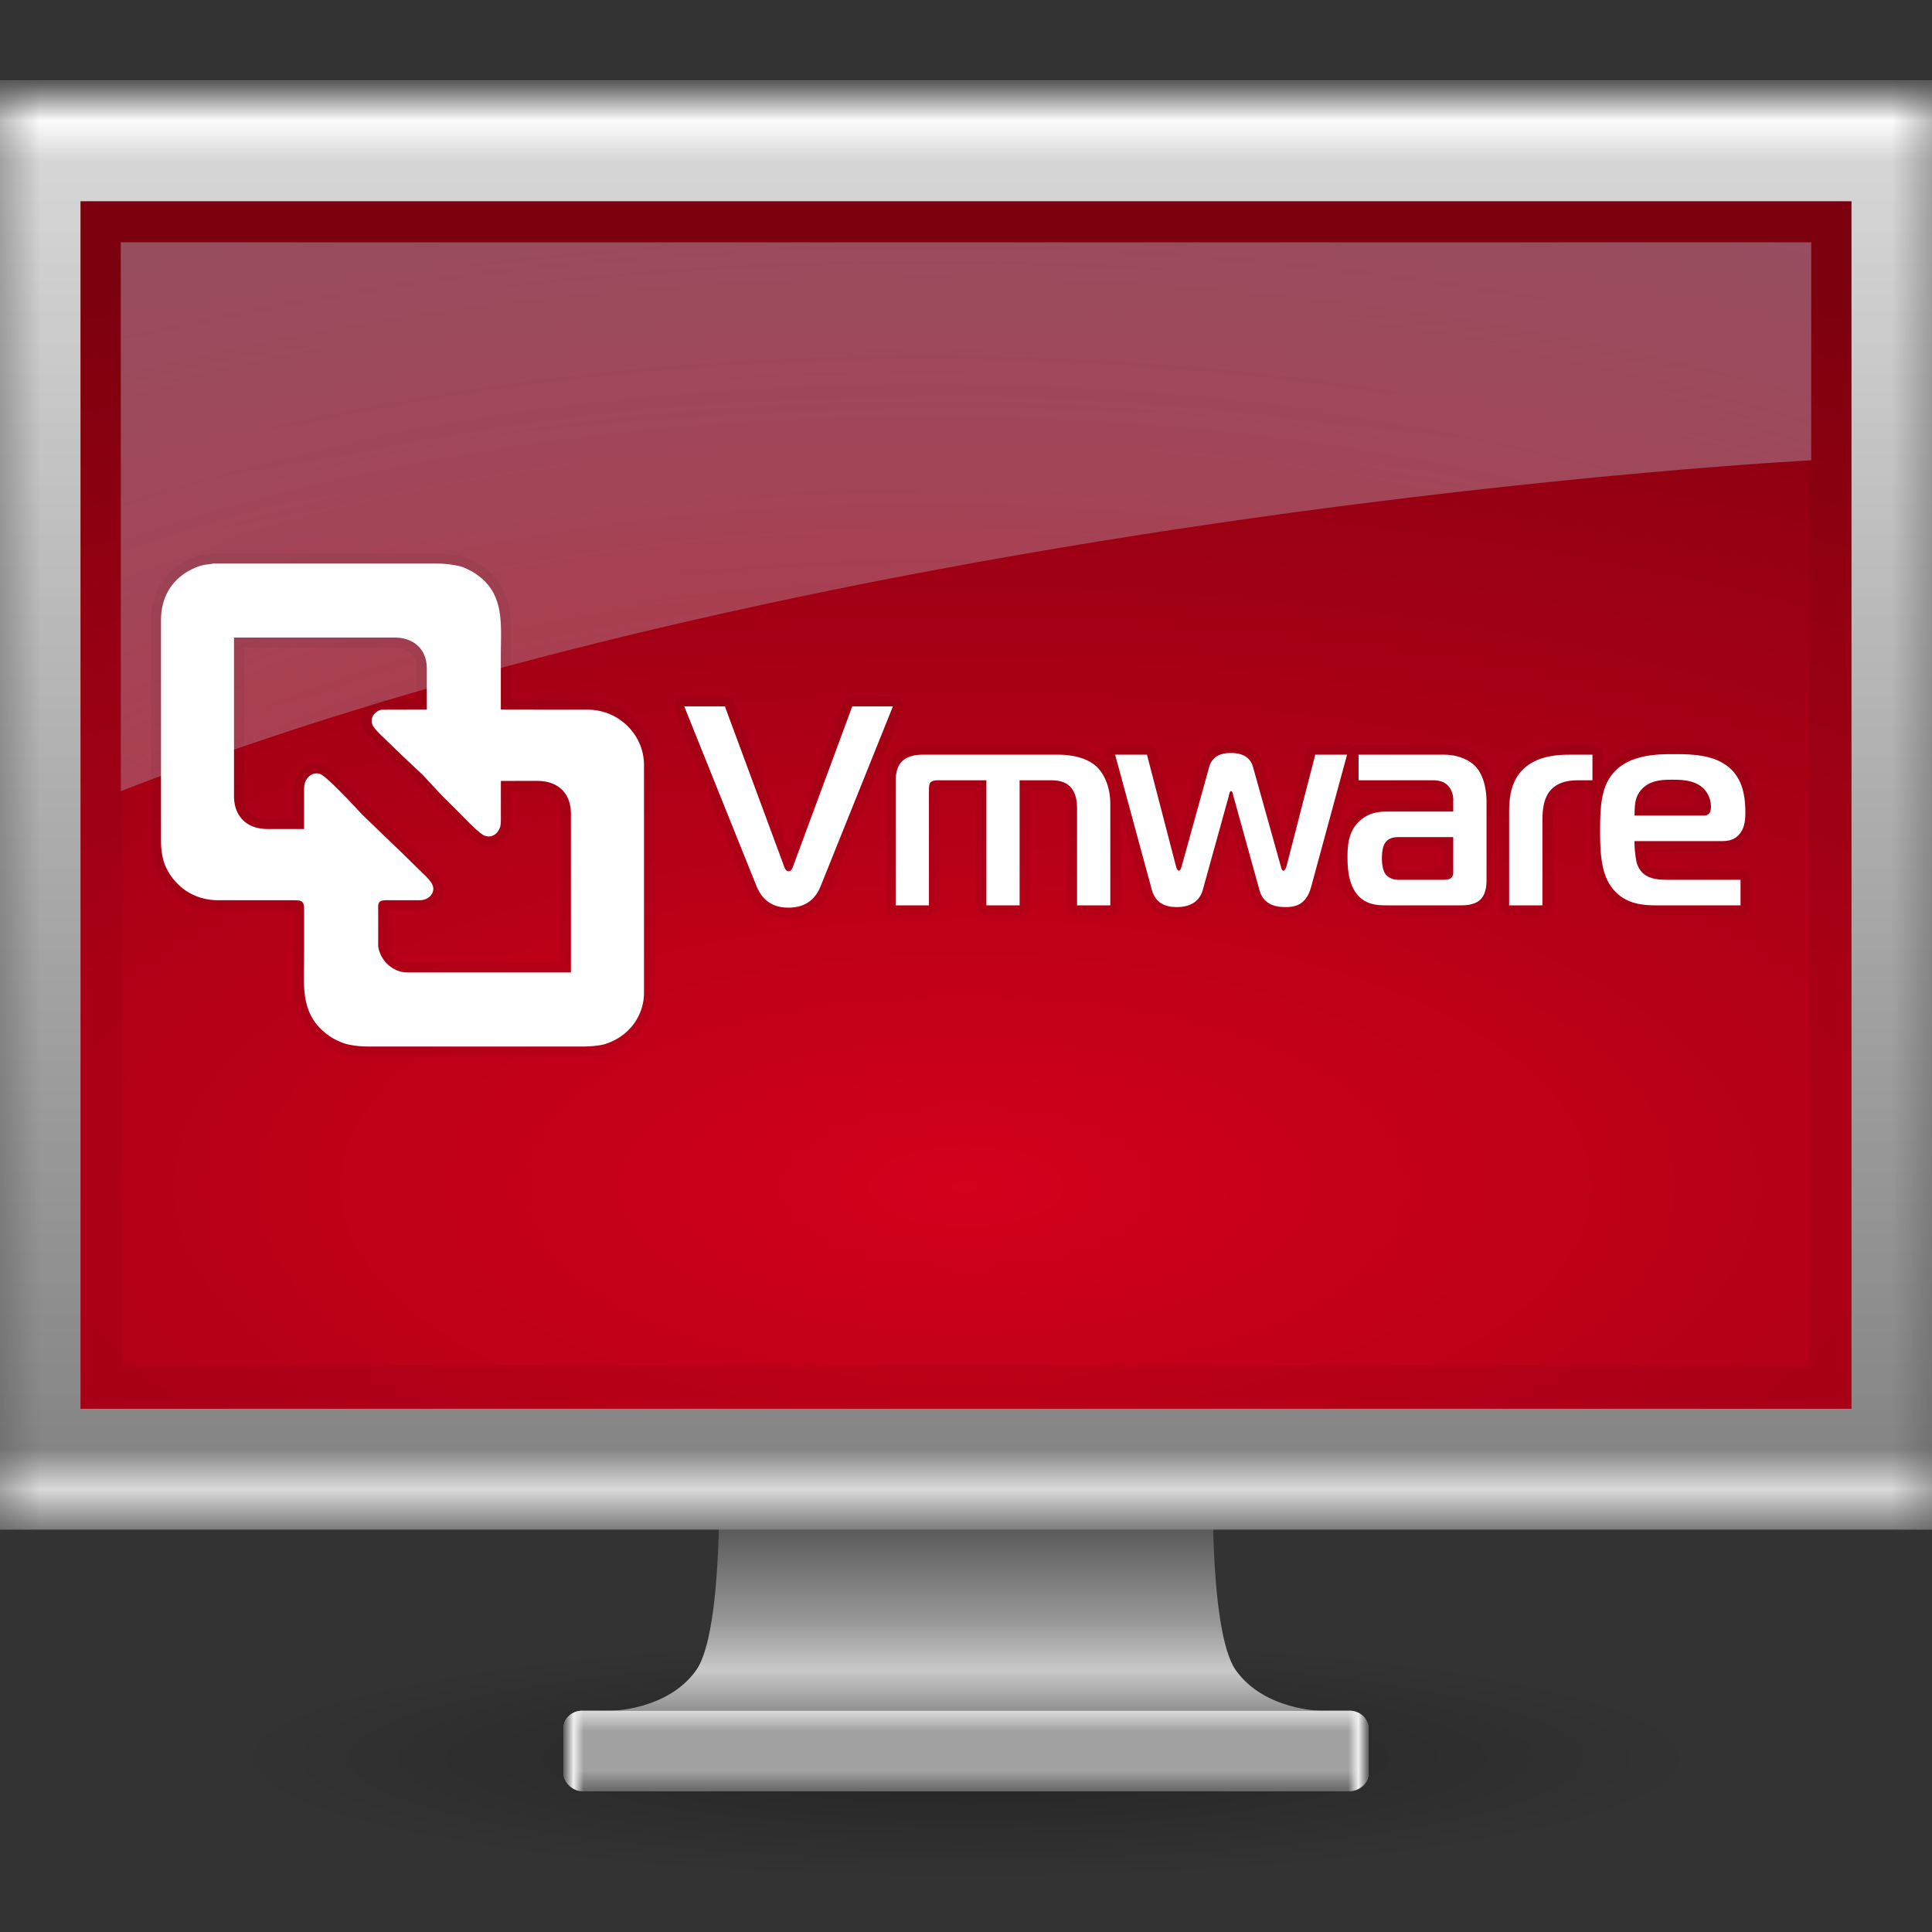 <svg xmlns="http://www.w3.org/2000/svg" xmlns:xlink="http://www.w3.org/1999/xlink" width="48" height="48"><rect width="100%" height="100%" fill="#333333" stroke="none"/><defs><linearGradient id="n"><stop style="stop-color:#bf8e9e;stop-opacity:.286" offset="0"/><stop style="stop-color:#8e5165;stop-opacity:1" offset="1"/></linearGradient><linearGradient id="l"><stop style="stop-color:#5d5d5d;stop-opacity:1" offset="0"/><stop offset=".5" style="stop-color:#efefef;stop-opacity:1"/><stop style="stop-color:#efefef;stop-opacity:0" offset="1"/></linearGradient><linearGradient id="j"><stop offset="0" style="stop-color:#2e2e2f;stop-opacity:1"/><stop offset="1" style="stop-color:#2e2e2f;stop-opacity:0"/></linearGradient><linearGradient id="k"><stop style="stop-color:#dbdbdb;stop-opacity:1" offset="0"/><stop style="stop-color:#dbdbdb;stop-opacity:0" offset="1"/></linearGradient><linearGradient id="i"><stop offset="0" style="stop-color:#7d7d7d;stop-opacity:1"/><stop style="stop-color:#d9d9d9;stop-opacity:1" offset=".5"/><stop offset="1" style="stop-color:#d9d9d9;stop-opacity:0"/></linearGradient><linearGradient id="h"><stop style="stop-color:#555;stop-opacity:0" offset="0"/><stop style="stop-color:#555;stop-opacity:1" offset="1"/></linearGradient><linearGradient id="g"><stop style="stop-color:#555;stop-opacity:1" offset="0"/><stop offset=".5" style="stop-color:#fcfcfc;stop-opacity:1"/><stop style="stop-color:#fcfcfc;stop-opacity:0" offset="1"/></linearGradient><linearGradient id="f"><stop style="stop-color:#dbdbdb;stop-opacity:1" offset="0"/><stop style="stop-color:gray;stop-opacity:1" offset="1"/></linearGradient><linearGradient id="e"><stop style="stop-color:#fff;stop-opacity:1" offset="0"/><stop style="stop-color:#fff;stop-opacity:.235" offset=".063"/><stop style="stop-color:#fff;stop-opacity:.157" offset=".969"/><stop style="stop-color:#fff;stop-opacity:.392" offset="1"/></linearGradient><linearGradient id="c"><stop style="stop-color:#5a5a5a;stop-opacity:1" offset="0"/><stop offset=".523" style="stop-color:#999;stop-opacity:1"/><stop style="stop-color:#c9c9c9;stop-opacity:1" offset=".782"/><stop style="stop-color:#929292;stop-opacity:1" offset="1"/></linearGradient><linearGradient id="a"><stop style="stop-color:#fff;stop-opacity:0" offset="0"/><stop style="stop-color:#fff;stop-opacity:1" offset="1"/></linearGradient><linearGradient id="b"><stop style="stop-color:#000;stop-opacity:1" offset="0"/><stop style="stop-color:#000;stop-opacity:0" offset="1"/></linearGradient><linearGradient x1="361.106" y1="87.987" x2="361.106" y2="92.491" id="p" xlink:href="#c" gradientUnits="userSpaceOnUse" gradientTransform="matrix(.996 0 0 1 -332.882 -50.013)"/><linearGradient id="m"><stop style="stop-color:#d4001c;stop-opacity:1" offset="0"/><stop style="stop-color:#82000f;stop-opacity:1" offset="1"/></linearGradient><linearGradient id="d"><stop offset="0" style="stop-color:#fff;stop-opacity:1"/><stop offset=".063" style="stop-color:#fff;stop-opacity:.235"/><stop offset=".951" style="stop-color:#fff;stop-opacity:.157"/><stop offset="1" style="stop-color:#fff;stop-opacity:.392"/></linearGradient><linearGradient xlink:href="#f" id="q" x1="24" y1="2.997" x2="24" y2="37.003" gradientUnits="userSpaceOnUse" gradientTransform="matrix(1 0 0 1.059 0 -1.176)"/><linearGradient xlink:href="#g" id="t" gradientUnits="userSpaceOnUse" x1="24" y1="2.001" x2="24" y2="2.999" gradientTransform="matrix(1 0 0 2 0 -2)"/><linearGradient xlink:href="#h" id="v" x1="47" y1="20" x2="48" y2="20" gradientUnits="userSpaceOnUse"/><linearGradient xlink:href="#i" id="u" gradientUnits="userSpaceOnUse" gradientTransform="matrix(1 0 0 2 0 -42)" x1="24" y1="2.001" x2="24" y2="2.999"/><linearGradient xlink:href="#h" id="w" gradientUnits="userSpaceOnUse" x1="47" y1="20" x2="48" y2="20" gradientTransform="translate(-48)"/><linearGradient xlink:href="#j" id="z" gradientUnits="userSpaceOnUse" gradientTransform="matrix(1.177 0 0 -1 -4.252 87.004)" x1="24" y1="42.505" x2="24" y2="43.003"/><linearGradient xlink:href="#k" id="y" gradientUnits="userSpaceOnUse" x1="24" y1="42.505" x2="24" y2="43.003" gradientTransform="matrix(1.177 0 0 1 -4.252 0)"/><linearGradient xlink:href="#l" id="A" x1="14" y1="43.502" x2="14.2" y2="43.502" gradientUnits="userSpaceOnUse" gradientTransform="matrix(2.5 0 0 1 -21 0)"/><linearGradient xlink:href="#l" id="C" gradientUnits="userSpaceOnUse" gradientTransform="matrix(2.5 0 0 1 -21 0)" x1="14" y1="43.502" x2="14.2" y2="43.502"/><radialGradient xlink:href="#b" id="o" gradientUnits="userSpaceOnUse" gradientTransform="matrix(2.533 0 0 .415 7.02 13.135)" cx="6.703" cy="73.616" fx="6.703" fy="73.616" r="7.228"/><radialGradient xlink:href="#m" id="r" cx="24" cy="33.877" fx="24" fy="33.877" r="22" gradientTransform="matrix(2.572 0 0 1.1 -37.733 -7.787)" gradientUnits="userSpaceOnUse"/><radialGradient xlink:href="#n" id="s" cx="30.14" cy="23.244" fx="30.14" fy="23.244" r="21" gradientTransform="matrix(0 1.578 -3.383 0 101.66 -21.602)" gradientUnits="userSpaceOnUse"/><clipPath clipPathUnits="userSpaceOnUse" id="x"><rect ry=".434" rx=".469" y="42.502" x="14" height="2" width="20" style="fill:#a1a1a1;fill-opacity:1;stroke:none"/></clipPath><clipPath clipPathUnits="userSpaceOnUse" id="B"><rect ry=".434" rx=".469" y="42.502" x="14" height="2" width="20" style="fill:#a1a1a1;fill-opacity:1;stroke:none"/></clipPath></defs><path d="M42.313 43.688c0 1.656-8.2 3-18.313 3-10.114 0-18.313-1.344-18.313-3 0-1.657 8.2-3 18.313-3 10.114 0 18.313 1.343 18.313 3z" style="opacity:.3;fill:url(#o);fill-opacity:1;fill-rule:nonzero;stroke:none;stroke-width:.8;marker:none;visibility:visible;display:inline;overflow:visible"/><path d="M17.86 36.25s.141 4.258-.566 5.25-2.114 1.004-2.114 1.004h17.64s-1.407-.012-2.114-1.004c-.707-.992-.566-5.25-.566-5.25z" style="color:#000;fill:url(#p);fill-opacity:1;fill-rule:nonzero;stroke:none;stroke-width:.998;marker:none;visibility:visible;display:inline;overflow:visible;enable-background:new"/><rect width="48" height="36" rx="0" ry="0" y="2" style="fill:url(#q);fill-opacity:1;stroke:none"/><path style="fill:url(#r);fill-opacity:1;stroke:none;display:inline" d="M2 5h44v30H2z"/><path style="opacity:.05;fill:#000;fill-opacity:1;stroke:none;display:inline" d="M2 5v30h44V5zm1.048 1.071h41.904V33.93H3.048z"/><path style="fill:url(#s);fill-opacity:1;stroke:none;display:inline" d="M3 6.02v13.636c17.943-6.983 42-8.22 42-8.22V6.02z"/><path style="fill:url(#t);fill-opacity:1;stroke:none" d="M0 2h48v2H0z"/><path style="fill:url(#u);fill-opacity:1;stroke:none;opacity:1" transform="scale(1 -1)" d="M0-38h48v2H0z"/><path style="fill:url(#v);fill-opacity:1;stroke:none;opacity:.4" d="M47 2h1v36h-1z"/><path style="opacity:.4;fill:url(#w);fill-opacity:1;stroke:none" transform="scale(-1 1)" d="M-1 2h1v36h-1z"/><rect style="fill:#a1a1a1;fill-opacity:1;stroke:none" width="20" height="2" x="14" y="42.502" rx=".469" ry=".434"/><g clip-path="url(#x)"><path style="color:#000;fill:url(#y);fill-opacity:1;fill-rule:nonzero;stroke:none;stroke-width:.998;marker:none;visibility:visible;display:inline;overflow:visible;enable-background:new" d="M13.617 42.504v.5h20.765v-.5z"/><path d="M13.617 44.5V44h20.765v.5z" style="opacity:.5;color:#000;fill:url(#z);fill-opacity:1;fill-rule:nonzero;stroke:none;stroke-width:.998;marker:none;visibility:visible;display:inline;overflow:visible;enable-background:new"/></g><rect style="fill:url(#A);fill-opacity:1;stroke:none" width=".5" height="2" x="14" y="42.502" rx="0" ry="0" clip-path="url(#B)"/><rect clip-path="url(#B)" ry="0" rx="0" y="42.502" x="14" height="2" width=".5" style="fill:url(#C);fill-opacity:1;stroke:none" transform="matrix(-1 0 0 1 48 0)"/><g style="fill:none;stroke:#000;stroke-width:.5;stroke-linecap:round;stroke-linejoin:round;stroke-miterlimit:4;stroke-opacity:1;stroke-dasharray:none;opacity:.05"><path d="M5.306 14c-.166.031-.243.02-.412.087-.584.23-.894.707-.894 1.322v5.498c0 .164.022.344.07.502.035.117.11.259.183.36.276.39.694.597 1.174.597H7.29c.186 0 .262.007.266.215v1.124c0 .787-.118 1.513.628 2.035.114.078.255.146.388.188.152.048.395.072.556.072h5.396a2.8 2.8 0 0 0 .435-.041c.612-.154 1.04-.673 1.041-1.298v-5.643a1.35 1.35 0 0 0-.265-.813 1.406 1.406 0 0 0-1.14-.573c-.717 0-1.434 0-2.152-.002V16.27c0-.755.107-1.53-.629-2.016a1.54 1.54 0 0 0-.363-.18 2.659 2.659 0 0 0-.605-.073h-5.54zm5.298 3.63-1.123.003c-.172.032-.302.214-.224.381.043.093.18.222.257.297l.486.469.507.477.473.509.421.418c.135.135.485.51.63.574.18.076.338-.039.393-.209.021-.07.02-.143.02-.216v-.931l.918-.001c.508.006.822.31.822.813v3.946h-3.991c-.11 0-.183 0-.29-.036a.775.775 0 0 1-.507-.61v-.909c-.002-.06-.01-.152.037-.198.048-.046.142-.041.204-.041h.701c.061 0 .135.003.194-.014.165-.043.285-.202.211-.37-.048-.107-.173-.22-.258-.304l-.464-.455-1.008-.971-.398-.423c-.137-.134-.507-.529-.647-.592-.17-.076-.341.05-.392.212-.023.068-.02.144-.02.215v.932h-.92c-.503-.001-.82-.314-.822-.813V15.84h3.992c.472 0 .797.29.798.765z" style="fill:none;stroke:#000;stroke-width:.5;stroke-linecap:round;stroke-linejoin:round;stroke-miterlimit:4;stroke-opacity:1;stroke-dasharray:none"/><g style="font-size:7.062px;font-style:normal;font-variant:normal;font-weight:400;font-stretch:normal;line-height:125%;letter-spacing:0;word-spacing:0;fill:none;stroke:#000;stroke-width:.5;stroke-linecap:round;stroke-linejoin:round;stroke-miterlimit:4;stroke-opacity:1;stroke-dasharray:none;font-family:MagistralC;-inkscape-font-specification:MagistralC"><path d="M18.01 17.55H17l1.794 4.463c.198.487.572.537.798.537.501 0 .706-.304.798-.537l1.794-4.463h-1.01l-1.476 3.99c-.014.035-.043.106-.106.106-.064 0-.092-.07-.106-.106l-1.476-3.99M22.253 22.493h.826V19.64c0-.141.021-.183.036-.198.02-.02.063-.056.183-.056h1.208v3.107h.826v-3.107h.77c.148 0 .36.014.501.176.134.149.156.368.156.53v2.401h.826v-2.528c0-.374-.127-.713-.34-.918-.267-.247-.684-.297-.952-.297h-3.37c-.169 0-.423.029-.564.226-.092.134-.106.318-.106.424v3.093M28.495 18.75h-.79l.89 3.277c.049.198.14.509.642.509.43 0 .586-.226.643-.417l.65-2.345c.006-.028.02-.12.056-.12.035 0 .05.092.056.12l.65 2.345c.106.381.445.417.643.417.275 0 .522-.071.642-.509l.89-3.277h-.79l-.714 2.769c-.014.05-.042.113-.078.113-.035 0-.056-.078-.063-.106l-.692-2.472c-.085-.31-.375-.346-.544-.346-.141 0-.452.014-.544.346l-.685 2.472c-.007.02-.028.106-.07.106-.036 0-.064-.078-.071-.113l-.72-2.769M33.754 18.75v.636h1.843c.127 0 .29.021.403.162a.53.53 0 0 1 .105.353v.262h-1.624c-.198 0-.452.014-.685.219-.282.247-.318.579-.318.91 0 .276.022.756.325 1.018.212.183.473.183.678.183h1.787c.176 0 .381-.014.515-.148.135-.134.149-.346.149-.48v-1.942c0-.417-.12-.72-.276-.883-.17-.177-.459-.29-.777-.29h-2.125m2.351 2.048v.862c0 .056 0 .106-.056.155-.057.043-.134.043-.184.043h-1.15a.409.409 0 0 1-.27-.113c-.098-.106-.112-.304-.112-.417 0-.268.063-.367.092-.403.091-.12.247-.127.303-.127h1.377M37.494 22.493h.827v-2.111c0-.283.035-.544.19-.735.198-.233.488-.261.707-.261h.346v-.636h-.558c-.29 0-.777.021-1.123.325-.318.276-.389.678-.389 1.088v2.33M43.243 22.493v-.635h-1.83c-.303 0-.649-.043-.755-.445a2.716 2.716 0 0 1-.05-.516h2.176c.148 0 .29-.028.402-.141.156-.155.177-.374.177-.565 0-.473-.092-.94-.53-1.215-.346-.219-.798-.24-1.236-.24-.353 0-.988 0-1.398.353-.41.353-.445.869-.445 1.568 0 .494.021 1.01.269 1.363.31.438.762.473 1.144.473h2.076m-2.634-2.231c.007-.248 0-.452.17-.643.225-.254.564-.247.783-.247.233 0 .502.014.706.17.12.091.24.268.24.5 0 .1-.02.22-.183.22h-1.716" style="fill:none;stroke:#000;stroke-width:.5;stroke-linecap:round;stroke-linejoin:round;stroke-miterlimit:4;stroke-opacity:1;stroke-dasharray:none"/></g></g><path style="fill:#fff;fill-opacity:1;stroke:none" d="M5.306 14c-.166.031-.243.02-.412.087-.584.23-.894.707-.894 1.322v5.498c0 .164.022.344.07.502.035.117.11.259.183.36.276.39.694.597 1.174.597H7.29c.186 0 .262.007.266.215v1.124c0 .787-.118 1.513.628 2.035.114.078.255.146.388.188.152.048.395.072.556.072h5.396a2.8 2.8 0 0 0 .435-.041c.612-.154 1.04-.673 1.041-1.298v-5.643a1.35 1.35 0 0 0-.265-.813 1.406 1.406 0 0 0-1.14-.573c-.717 0-1.434 0-2.152-.002V16.27c0-.755.107-1.53-.629-2.016a1.54 1.54 0 0 0-.363-.18 2.659 2.659 0 0 0-.605-.073h-5.54zm5.298 3.63-1.123.003c-.172.032-.302.214-.224.381.043.093.18.222.257.297l.486.469.507.477.473.509.421.418c.135.135.485.51.63.574.18.076.338-.039.393-.209.021-.07.02-.143.02-.216v-.931l.918-.001c.508.006.822.31.822.813v3.946h-3.991c-.11 0-.183 0-.29-.036a.775.775 0 0 1-.507-.61v-.909c-.002-.06-.01-.152.037-.198.048-.046.142-.041.204-.041h.701c.061 0 .135.003.194-.014.165-.043.285-.202.211-.37-.048-.107-.173-.22-.258-.304l-.464-.455-1.008-.971-.398-.423c-.137-.134-.507-.529-.647-.592-.17-.076-.341.05-.392.212-.023.068-.02.144-.02.215v.932h-.92c-.503-.001-.82-.314-.822-.813V15.84h3.992c.472 0 .797.29.798.765z"/><g style="font-size:7.062px;font-style:normal;font-variant:normal;font-weight:400;font-stretch:normal;line-height:125%;letter-spacing:0;word-spacing:0;fill:#fff;fill-opacity:1;stroke:none;font-family:MagistralC;-inkscape-font-specification:MagistralC"><path d="M18.01 17.55H17l1.794 4.463c.198.487.572.537.798.537.501 0 .706-.304.798-.537l1.794-4.463h-1.01l-1.476 3.99c-.014.035-.043.106-.106.106-.064 0-.092-.07-.106-.106l-1.476-3.99M22.253 22.493h.826V19.64c0-.141.021-.183.036-.198.02-.02.063-.056.183-.056h1.208v3.107h.826v-3.107h.77c.148 0 .36.014.501.176.134.149.156.368.156.53v2.401h.826v-2.528c0-.374-.127-.713-.34-.918-.267-.247-.684-.297-.952-.297h-3.37c-.169 0-.423.029-.564.226-.092.134-.106.318-.106.424v3.093M28.495 18.75h-.79l.89 3.277c.049.198.14.509.642.509.43 0 .586-.226.643-.417l.65-2.345c.006-.028.02-.12.056-.12.035 0 .05.092.056.12l.65 2.345c.106.381.445.417.643.417.275 0 .522-.071.642-.509l.89-3.277h-.79l-.714 2.769c-.014.05-.042.113-.078.113-.035 0-.056-.078-.063-.106l-.692-2.472c-.085-.31-.375-.346-.544-.346-.141 0-.452.014-.544.346l-.685 2.472c-.007.02-.028.106-.07.106-.036 0-.064-.078-.071-.113l-.72-2.769M33.754 18.75v.636h1.843c.127 0 .29.021.403.162a.53.53 0 0 1 .105.353v.262h-1.624c-.198 0-.452.014-.685.219-.282.247-.318.579-.318.91 0 .276.022.756.325 1.018.212.183.473.183.678.183h1.787c.176 0 .381-.014.515-.148.135-.134.149-.346.149-.48v-1.942c0-.417-.12-.72-.276-.883-.17-.177-.459-.29-.777-.29h-2.125m2.351 2.048v.862c0 .056 0 .106-.056.155-.057.043-.134.043-.184.043h-1.15a.409.409 0 0 1-.27-.113c-.098-.106-.112-.304-.112-.417 0-.268.063-.367.092-.403.091-.12.247-.127.303-.127h1.377M37.494 22.493h.827v-2.111c0-.283.035-.544.19-.735.198-.233.488-.261.707-.261h.346v-.636h-.558c-.29 0-.777.021-1.123.325-.318.276-.389.678-.389 1.088v2.33M43.243 22.493v-.635h-1.83c-.303 0-.649-.043-.755-.445a2.716 2.716 0 0 1-.05-.516h2.176c.148 0 .29-.028.402-.141.156-.155.177-.374.177-.565 0-.473-.092-.94-.53-1.215-.346-.219-.798-.24-1.236-.24-.353 0-.988 0-1.398.353-.41.353-.445.869-.445 1.568 0 .494.021 1.01.269 1.363.31.438.762.473 1.144.473h2.076m-2.634-2.231c.007-.248 0-.452.17-.643.225-.254.564-.247.783-.247.233 0 .502.014.706.17.12.091.24.268.24.5 0 .1-.02.22-.183.22h-1.716"/></g></svg>